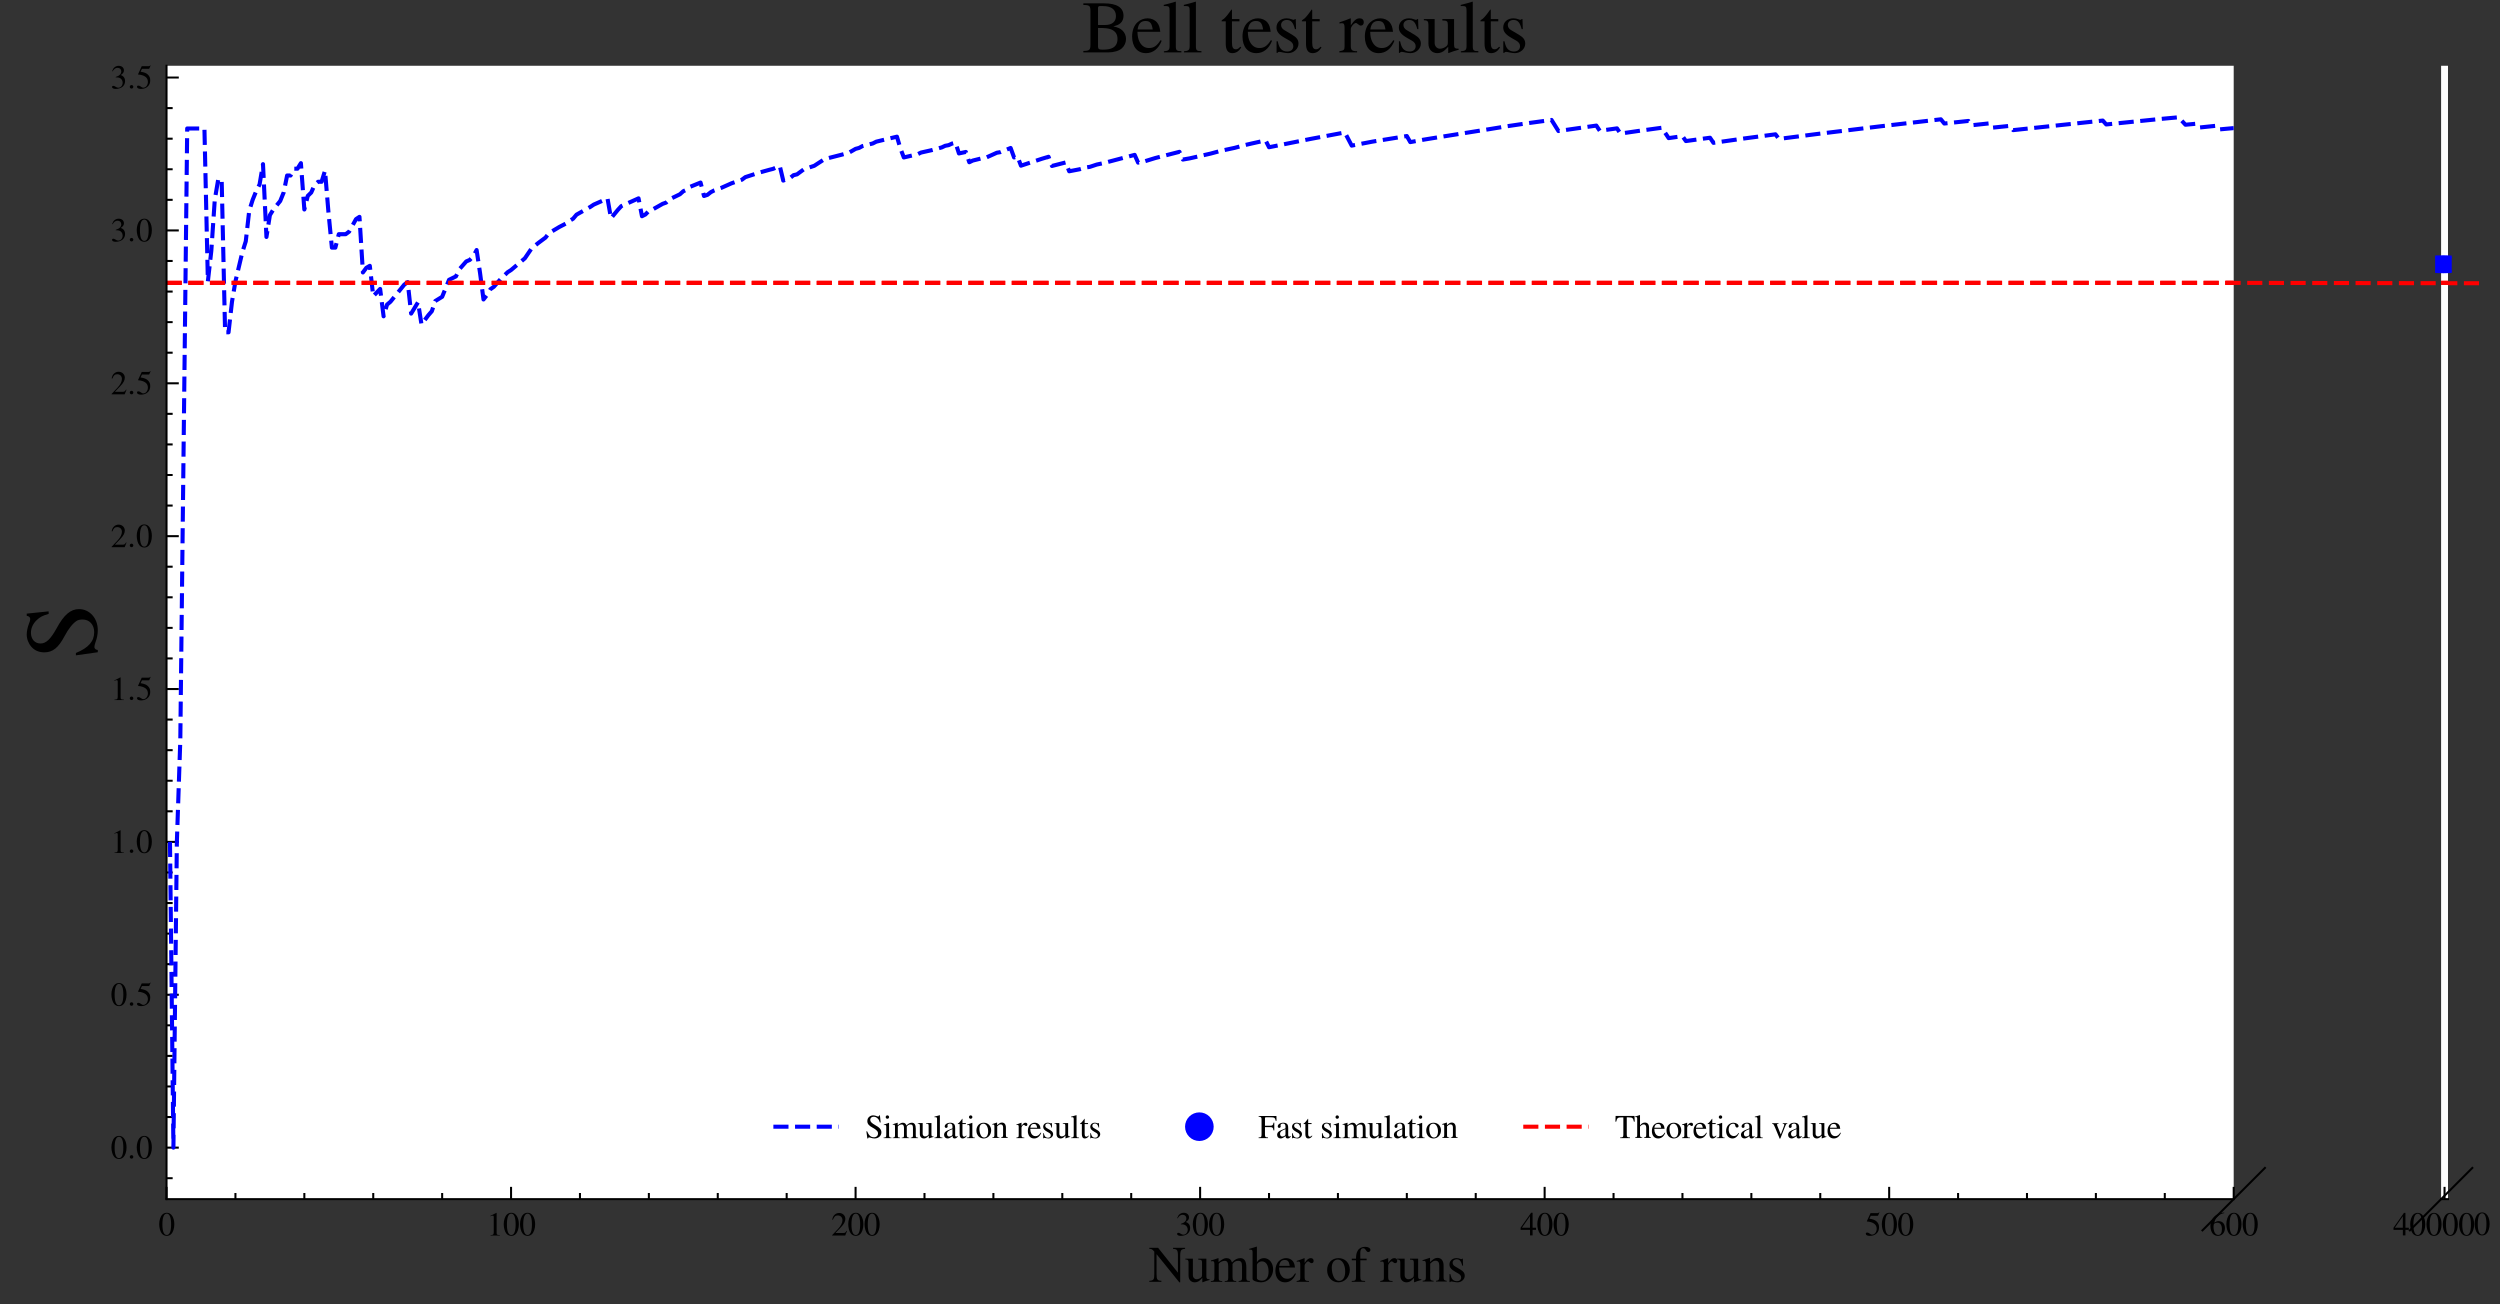 <?xml version="1.0" encoding="UTF-8" standalone="no"?>
<svg
   width="611.449pt"
   height="319.014pt"
   viewBox="0 0 611.449 319.014"
   version="1.1"
   id="svg220"
   sodipodi:docname="bell_test_results_edited.svg"
   inkscape:version="1.4 (86a8ad7, 2024-10-11)"
   xmlns:inkscape="http://www.inkscape.org/namespaces/inkscape"
   xmlns:sodipodi="http://sodipodi.sourceforge.net/DTD/sodipodi-0.dtd"
   xmlns:xlink="http://www.w3.org/1999/xlink"
   xmlns="http://www.w3.org/2000/svg"
   xmlns:svg="http://www.w3.org/2000/svg"
   xmlns:rdf="http://www.w3.org/1999/02/22-rdf-syntax-ns#"
   xmlns:cc="http://creativecommons.org/ns#"
   xmlns:dc="http://purl.org/dc/elements/1.1/">
  <rect x="0" y="0" width="611.449" height="319.014" fill="#333333" stroke="none"/>
  <sodipodi:namedview
     id="namedview220"
     pagecolor="#ffffff"
     bordercolor="#000000"
     borderopacity="0.25"
     inkscape:showpageshadow="2"
     inkscape:pageopacity="0.0"
     inkscape:pagecheckerboard="0"
     inkscape:deskcolor="#d1d1d1"
     inkscape:document-units="pt"
     inkscape:zoom="1.3631732"
     inkscape:cx="604.83878"
     inkscape:cy="178.99413"
     inkscape:window-width="1920"
     inkscape:window-height="991"
     inkscape:window-x="-9"
     inkscape:window-y="-9"
     inkscape:window-maximized="1"
     inkscape:current-layer="g123" />
  <defs
     id="defs1">
    <style
       type="text/css"
       id="style1">*{stroke-linejoin: round; stroke-linecap: butt}</style>
    <clipPath
       id="p1f7504ead2-9">
      <rect
         x="40.729"
         y="16.084"
         width="505.587"
         height="277.2"
         id="rect219-4" />
    </clipPath>
    <defs
       id="defs140">
      <path
         id="NimbusRomNo9L-Regu-42"
         d="m 109,4237 v -141 c 537,0 614,-70 614,-548 V 689 C 723,212 640,128 109,128 V 0 h 2137 c 500,0 954,136 1191,356 230,208 358,499 358,809 0,286 -115,545 -313,732 -192,175 -365,253 -781,356 333,82 467,145 621,278 160,140 256,372 256,632 0,708 -570,1074 -1677,1074 z M 1376,2112 c 621,0 915,-32 1146,-130 364,-155 537,-414 537,-823 0,-350 -134,-604 -390,-753 -205,-116 -467,-168 -890,-168 -313,0 -403,58 -403,266 z m 0,256 v 1444 c 0,132 45,189 141,189 h 281 c 736,0 1127,-302 1127,-864 0,-491 -339,-769 -941,-769 z"
         transform="scale(0.016)" />
      <path
         id="NimbusRomNo9L-Regu-6c"
         d="m 122,4000 h 38 c 70,0 147,0 198,0 205,0 269,-90 269,-390 V 557 C 627,211 538,128 134,96 V 0 h 1511 v 109 c -403,0 -480,64 -480,419 v 3843 l -26,13 C 806,4275 563,4211 122,4103 Z"
         transform="scale(0.016)" />
      <path
         id="NimbusRomNo9L-Regu-74"
         d="M 1632,2880 H 986 v 742 c 0,64 -7,84 -45,84 C 896,3648 858,3590 813,3526 570,3174 294,2867 192,2841 122,2794 83,2748 83,2715 c 0,-20 7,-33 26,-33 H 448 V 751 c 0,-539 192,-815 570,-815 313,0 556,154 768,487 l -84,70 C 1568,333 1459,269 1318,269 1082,269 986,443 986,847 v 1835 h 646 z"
         transform="scale(0.016)" />
      <path
         id="NimbusRomNo9L-Regu-77"
         d="m 3654,2912 v -96 c 218,-45 282,-90 282,-198 0,-97 -38,-251 -109,-424 L 3251,770 2714,2207 c -109,294 -109,294 -109,379 0,140 70,185 371,230 v 96 H 1677 v -96 c 237,-26 313,-96 441,-443 45,-121 90,-244 128,-359 L 1664,738 1030,2412 c -25,64 -38,128 -38,193 0,134 77,185 294,211 v 96 H 134 v -96 c 148,-13 199,-77 340,-404 L 1338,219 c 76,-193 128,-283 166,-283 32,0 83,84 160,250 l 717,1539 582,-1513 c 90,-237 115,-276 154,-276 45,0 77,58 179,315 l 883,2218 c 115,270 135,302 263,347 v 96 z"
         transform="scale(0.016)" />
      <path
         id="NimbusRomNo9L-Regu-69"
         d="M 1120,2929 128,2579 v -95 l 51,6 c 77,12 160,19 218,19 153,0 211,-103 211,-384 V 640 C 608,179 544,109 102,109 V 0 h 1517 v 96 c -422,32 -473,95 -473,554 V 2910 Z M 819,4352 c -173,0 -320,-147 -320,-326 0,-179 141,-327 320,-327 186,0 333,141 333,327 0,179 -147,326 -333,326 z"
         transform="scale(0.016)" />
      <path
         id="NimbusRomNo9L-Regu-68"
         d="m 1005,2222 c 269,294 461,402 710,402 320,0 480,-229 480,-676 V 684 c 0,-434 -64,-518 -435,-556 V 32 h 1357 v 96 c -346,64 -384,115 -384,556 v 1270 c 0,671 -269,1016 -787,1016 -378,0 -647,-154 -941,-538 v 1958 l -32,19 C 755,4332 595,4281 237,4179 L 64,4128 v -102 c 26,6 45,6 77,6 275,0 326,-52 326,-327 V 686 C 467,237 429,179 58,128 V 32 h 1382 v 96 c -371,38 -435,115 -435,556 z"
         transform="scale(0.016)" />
      <path
         id="NimbusRomNo9L-Regu-6b"
         d="m 45,3987 c 83,7 141,13 205,13 211,0 275,-83 275,-390 V 525 C 525,192 506,173 45,96 V 0 h 1497 v 102 h -128 c -256,0 -352,91 -352,317 v 1187 l 896,-1191 20,-26 c 12,-19 25,-38 44,-58 52,-64 71,-102 71,-133 0,-58 -58,-96 -135,-96 H 1837 V 0 h 1395 v 102 c -282,0 -480,123 -749,451 l -979,1252 186,173 c 454,422 851,716 1036,768 96,25 186,38 295,38 h 51 v 96 H 1766 v -96 c 250,0 320,-26 320,-115 0,-51 -57,-141 -147,-218 l -877,-781 v 2688 l -25,13 C 794,4294 608,4243 237,4141 L 45,4090 Z"
         transform="scale(0.016)" />
      <path
         id="NimbusRomNo9L-Regu-78"
         d="m 1779,0 h 1287 v 96 c -199,0 -327,102 -525,384 l -819,1255 531,767 c 121,173 313,276 518,276 v 102 H 1760 v -102 c 192,0 256,-38 256,-129 0,-78 -77,-219 -237,-420 -32,-38 -109,-154 -192,-283 l -89,128 c -180,268 -295,486 -295,569 0,90 83,135 275,135 v 102 H 154 v -102 h 57 c 192,0 295,-83 493,-382 L 1306,1479 576,422 C 384,160 320,115 109,96 V 0 h 928 v 96 c -179,0 -256,32 -256,115 0,39 45,135 128,263 l 505,787 583,-896 c 25,-39 38,-77 38,-115 0,-127 -45,-154 -256,-154 z"
         transform="scale(0.016)" />
      <path
         id="NimbusRomNo9L-Regu-2d"
         d="m 250,1619 v -403 h 1574 v 403 z"
         transform="scale(0.016)" />
      <path
         id="NimbusRomNo9L-Regu-61"
         d="m 2829,423 c -109,-90 -186,-122 -282,-122 -147,0 -192,89 -192,371 v 1248 c 0,333 -32,518 -128,672 -141,230 -416,352 -793,352 -602,0 -1076,-314 -1076,-717 0,-147 128,-275 276,-275 153,0 288,128 288,269 0,25 -7,57 -13,102 -13,58 -19,109 -19,154 0,173 204,313 460,313 314,0 487,-185 487,-531 V 1869 C 851,1472 742,1421 467,1178 326,1050 237,832 237,621 237,218 518,-64 909,-64 c 281,0 544,134 934,467 32,-333 147,-467 410,-467 217,0 352,77 576,320 z M 1837,783 C 1837,584 1805,526 1670,449 1517,359 1338,301 1203,301 979,301 800,520 800,796 v 26 c 0,379 262,611 1037,893 z"
         transform="scale(0.016)" />
    </defs>
    <defs
       id="defs189">
      <path
         id="NimbusRomNo9L-Regu-46"
         d="m 3066,1472 v 1485 h -148 c -76,-496 -192,-589 -704,-589 h -928 v 1398 c 0,177 32,215 205,215 h 871 c 723,0 864,-95 972,-667 h 160 l -19,910 H 77 v -122 c 473,-38 557,-128 557,-577 V 749 C 634,217 563,134 77,134 V 0 h 1792 v 134 c -493,0 -583,91 -583,558 v 1414 h 928 c 519,0 628,-99 704,-634 z"
         transform="scale(0.016)" />
    </defs>
    <defs
       id="defs128">
      <path
         id="NimbusRomNo9L-Regu-4e"
         d="m 3917,-64 v 3351 c 0,382 64,618 185,700 90,64 180,90 423,115 v 122 H 3021 v -122 c 243,-19 333,-45 429,-102 128,-89 185,-319 185,-714 V 1136 L 1171,4224 H 77 v -122 c 275,0 365,-51 621,-351 V 938 C 698,281 608,159 77,121 V 0 H 1581 V 134 C 1088,134 979,281 979,928 V 3439 L 3808,-64 Z"
         transform="scale(0.016)" />
      <path
         id="NimbusRomNo9L-Regu-75"
         d="m 3066,320 h -32 c -295,0 -365,70 -365,365 V 2880 H 1658 v -122 c 396,0 473,-64 473,-383 V 875 C 2131,697 2099,607 2010,537 1837,397 1638,320 1446,320 1197,320 992,537 992,805 V 2880 H 58 v -102 c 307,0 396,-96 396,-391 V 770 c 0,-507 308,-834 775,-834 237,0 486,102 659,275 l 275,275 V -45 l 26,-13 c 320,128 550,199 877,288 z"
         transform="scale(0.016)" />
      <path
         id="NimbusRomNo9L-Regu-6d"
         d="m 122,2547 c 83,19 134,26 204,26 167,0 224,-103 224,-411 V 539 C 550,192 461,96 102,96 V 0 h 1421 v 96 c -339,0 -435,70 -435,322 v 1816 c 0,12 51,76 96,121 160,147 435,256 659,256 282,0 423,-226 423,-679 V 528 C 2266,167 2195,96 1830,96 V 0 h 1434 v 96 c -365,0 -461,109 -461,507 v 1618 c 192,275 403,390 698,390 365,0 480,-173 480,-704 V 557 C 3981,192 3930,141 3558,96 V 0 h 1402 v 96 l -166,19 c -192,0 -276,115 -276,365 v 1322 c 0,757 -249,1142 -742,1142 -371,0 -698,-166 -1043,-537 -115,364 -333,537 -679,537 -281,0 -460,-90 -992,-493 v 480 l -44,13 C 691,2822 474,2752 122,2656 Z"
         transform="scale(0.016)" />
      <path
         id="NimbusRomNo9L-Regu-62"
         d="m 979,4364 -32,13 C 678,4281 506,4230 205,4147 L 19,4096 v -102 c 39,6 64,6 109,6 256,0 314,-58 314,-327 V 347 c 0,-200 544,-411 1056,-411 844,0 1497,704 1497,1619 0,787 -486,1389 -1126,1389 -391,0 -762,-230 -890,-544 z m 0,-2303 c 0,249 301,480 634,480 499,0 819,-499 819,-1280 0,-711 -307,-1120 -832,-1120 -333,0 -621,147 -621,307 z"
         transform="scale(0.016)" />
      <path
         id="NimbusRomNo9L-Regu-65"
         d="M 2611,1053 C 2304,564 2029,378 1619,378 1254,378 979,564 794,930 678,1174 634,1386 621,1779 h 1971 c -51,414 -115,598 -275,802 -192,230 -487,363 -819,363 -320,0 -621,-115 -864,-333 C 333,2349 160,1894 160,1370 160,486 621,-64 1357,-64 c 608,0 1088,379 1357,1072 z M 634,1984 c 70,495 288,730 678,730 390,0 544,-179 627,-730 z"
         transform="scale(0.016)" />
      <path
         id="NimbusRomNo9L-Regu-72"
         d="m 45,2496 c 89,19 147,26 224,26 160,0 217,-103 217,-384 V 538 C 486,218 442,173 32,96 V 0 h 1536 v 102 c -435,0 -544,97 -544,463 v 1448 c 0,206 275,528 448,528 38,0 96,-32 166,-96 103,-90 173,-128 256,-128 154,0 250,109 250,288 0,211 -134,339 -352,339 -269,0 -454,-147 -768,-601 v 588 l -32,13 C 653,2803 422,2721 45,2599 Z"
         transform="scale(0.016)" />
      <path
         id="NimbusRomNo9L-Regu-6f"
         d="M 1600,2944 C 768,2944 186,2330 186,1446 186,582 781,-64 1587,-64 c 807,0 1421,678 1421,1562 0,838 -589,1446 -1408,1446 z m -83,-179 c 537,0 915,-615 915,-1491 0,-724 -288,-1159 -768,-1159 -250,0 -486,154 -621,410 -179,333 -281,781 -281,1235 0,608 300,1005 755,1005 z"
         transform="scale(0.016)" />
      <path
         id="NimbusRomNo9L-Regu-66"
         d="m 1978,2880 h -788 v 731 c 0,367 122,562 365,562 135,0 224,-63 339,-246 103,-164 180,-227 288,-227 148,0 269,114 269,259 0,229 -281,393 -665,393 -397,0 -736,-171 -903,-461 C 717,3613 666,3385 659,2880 H 134 V 2675 H 659 V 656 C 659,185 589,109 128,109 V 0 h 1664 v 109 c -525,0 -595,71 -595,552 v 2014 h 781 z"
         transform="scale(0.016)" />
      <path
         id="NimbusRomNo9L-Regu-6e"
         d="m 102,2579 c 39,19 103,26 173,26 179,0 237,-96 237,-410 V 608 C 512,243 442,154 115,128 V 32 h 1357 v 96 c -326,26 -422,102 -422,333 v 1798 c 307,288 448,365 659,365 313,0 467,-198 467,-621 V 666 c 0,-404 -83,-512 -403,-538 V 32 h 1331 v 96 c -314,32 -390,109 -390,422 v 1466 c 0,602 -282,960 -756,960 -294,0 -492,-109 -928,-518 v 505 l -44,13 C 672,2861 454,2790 102,2688 Z"
         transform="scale(0.016)" />
      <path
         id="NimbusRomNo9L-Regu-73"
         d="m 2016,2010 -26,870 h -70 l -13,-13 c -57,-45 -64,-51 -89,-51 -39,0 -103,13 -173,45 -141,54 -282,83 -448,83 -506,0 -871,-328 -871,-790 0,-358 205,-615 749,-923 l 371,-211 C 1670,892 1779,737 1779,539 1779,256 1574,77 1248,77 1030,77 832,159 710,298 576,455 518,600 435,960 H 333 V -39 h 83 c 45,72 70,87 147,87 58,0 147,-13 295,-50 179,-37 352,-62 467,-62 493,0 902,372 902,821 0,320 -153,532 -537,763 l -692,410 c -179,103 -275,264 -275,437 0,257 199,436 493,436 365,0 557,-220 704,-793 z"
         transform="scale(0.016)" />
    </defs>
    <defs
       id="defs139">
      <path
         id="NimbusRomNo9L-Regu-53"
         d="m 2861,4352 h -135 c -25,-147 -96,-217 -204,-217 -64,0 -173,25 -282,77 -237,89 -474,140 -678,140 -276,0 -557,-108 -768,-294 -224,-199 -340,-468 -340,-802 0,-513 282,-871 999,-1250 461,-243 793,-507 953,-750 58,-83 90,-218 90,-372 0,-430 -320,-724 -787,-724 -570,0 -973,353 -1293,1136 H 269 L 461,-64 h 141 c 6,121 83,211 179,211 70,0 179,-25 301,-68 243,-93 499,-143 755,-143 736,0 1305,506 1305,1165 0,525 -352,941 -1196,1395 -672,372 -941,653 -941,999 0,352 269,595 665,595 288,0 557,-122 781,-352 199,-205 288,-371 391,-749 h 160 z"
         transform="scale(0.016)" />
    </defs>
    <defs
       id="defs203">
      <path
         id="NimbusRomNo9L-Regu-54"
         d="M 1626,3968 V 751 c 0,-547 -71,-617 -602,-617 V 0 h 1869 v 134 c -525,0 -615,83 -615,553 v 3281 h 346 c 730,0 870,-115 1018,-819 h 153 l -38,1088 H 147 L 109,3149 h 153 c 154,697 301,819 1018,819 z"
         transform="scale(0.016)" />
      <path
         id="NimbusRomNo9L-Regu-63"
         d="M 2547,998 C 2240,550 2010,397 1645,397 c -583,0 -992,512 -992,1248 0,659 352,1113 870,1113 231,0 314,-70 378,-307 l 38,-141 c 51,-179 167,-294 301,-294 166,0 307,122 307,269 0,358 -448,659 -985,659 -314,0 -640,-128 -903,-358 C 339,2304 160,1869 160,1363 160,531 666,-64 1376,-64 c 288,0 544,102 774,301 173,153 295,326 487,704 z"
         transform="scale(0.016)" />
      <path
         id="NimbusRomNo9L-Regu-76"
         d="m 3053,2854 h -890 v -96 c 205,-19 301,-83 301,-206 0,-64 -13,-128 -38,-193 L 1792,695 1139,2340 c -38,91 -57,180 -57,238 0,116 70,161 294,180 v 96 H 122 v -102 c 243,0 288,-64 582,-728 L 1472,175 c 13,-38 32,-84 51,-135 39,-116 77,-168 115,-168 39,0 84,84 180,321 l 819,2064 c 185,437 224,482 416,501 z"
         transform="scale(0.016)" />
    </defs>
    <defs
       id="defs113">
      <path
         id="m3d12cd9824"
         d="M 0,3 C 0.796,3 1.559,2.684 2.121,2.121 2.684,1.559 3,0.796 3,0 3,-0.796 2.684,-1.559 2.121,-2.121 1.559,-2.684 0.796,-3 0,-3 -0.796,-3 -1.559,-2.684 -2.121,-2.121 -2.684,-1.559 -3,-0.796 -3,0 -3,0.796 -2.684,1.559 -2.121,2.121 -1.559,2.684 -0.796,3 0,3 Z"
         style="stroke:#0000ff" />
    </defs>
    <clipPath
       clipPathUnits="userSpaceOnUse"
       id="clipPath221">
      <rect
         x="40.729"
         y="16.084"
         width="505.587"
         height="277.2"
         id="rect222"
         style="stroke-width:1" />
    </clipPath>
    <defs
       id="defs51">
      <path
         id="m95fa14a0f0"
         d="M 0,0 H 3"
         style="stroke:#000000;stroke-width:0.5" />
    </defs>
    <defs
       id="defs83">
      <path
         id="me559ca0365"
         d="M 0,0 H 1.5"
         style="stroke:#000000;stroke-width:0.5" />
    </defs>
    <defs
       id="defs2">
      <path
         id="m49be061652"
         d="M 0,0 V -3"
         style="stroke:#000000;stroke-width:0.5" />
    </defs>
    <defs
       id="defs27">
      <path
         id="m8466f26f3c"
         d="M 0,0 V -1.5"
         style="stroke:#000000;stroke-width:0.5" />
    </defs>
    <defs
       id="defs24">
      <path
         id="NimbusRomNo9L-Regu-36"
         d="M 2854,4391 C 2125,4327 1754,4205 1286,3879 595,3386 218,2656 218,1802 218,1248 390,688 666,370 909,89 1254,-64 1651,-64 c 794,0 1344,605 1344,1485 0,815 -467,1331 -1203,1331 -282,0 -416,-45 -819,-288 173,967 889,1658 1894,1824 z M 1549,2458 c 550,0 870,-458 870,-1254 0,-700 -249,-1088 -697,-1088 -564,0 -909,598 -909,1584 0,325 51,503 179,599 134,101 333,159 557,159 z"
         transform="scale(0.016)" />
    </defs>
    <defs
       id="defs16">
      <path
         id="NimbusRomNo9L-Regu-34"
         d="M 3021,1497 H 2368 V 4352 H 2086 L 77,1497 V 1088 H 1875 V 32 h 493 v 1056 h 653 z m -1152,0 H 333 l 1536,2201 z"
         transform="scale(0.016)" />
    </defs>
    <defs
       id="defs4">
      <path
         id="NimbusRomNo9L-Regu-31"
         d="M 1862,4339 710,3757 v -90 c 77,32 148,58 173,71 115,45 224,70 288,70 135,0 192,-97 192,-303 V 592 C 1363,379 1312,232 1210,173 1114,116 1024,96 755,96 V 0 h 1767 v 96 c -506,0 -608,64 -608,374 v 3857 z"
         transform="scale(0.016)" />
    </defs>
    <defs
       id="defs12">
      <path
         id="NimbusRomNo9L-Regu-33"
         d="m 979,2138 c 378,0 525,-13 679,-70 396,-141 646,-506 646,-948 0,-537 -365,-953 -838,-953 -173,0 -301,45 -538,198 C 736,480 627,525 518,525 371,525 275,436 275,301 275,77 550,-64 998,-64 c 493,0 999,167 1300,429 300,263 467,634 467,1063 0,326 -103,627 -288,825 -128,141 -250,218 -531,339 441,301 601,538 601,884 0,518 -409,876 -998,876 -320,0 -602,-108 -832,-313 C 525,3866 429,3699 288,3315 l 96,-25 c 262,467 550,678 954,678 416,0 704,-281 704,-684 0,-231 -96,-461 -256,-621 -192,-192 -372,-288 -807,-442 z"
         transform="scale(0.016)" />
    </defs>
    <defs
       id="defs3">
      <path
         id="NimbusRomNo9L-Regu-30"
         d="M 1626,4352 C 1274,4352 1005,4244 768,4020 397,3661 154,2925 154,2176 154,1479 365,730 666,372 902,90 1229,-64 1600,-64 c 326,0 602,109 832,333 371,352 614,1095 614,1869 0,1312 -582,2214 -1420,2214 z m -20,-166 c 538,0 826,-723 826,-2061 0,-1337 -282,-2022 -832,-2022 -550,0 -832,685 -832,2016 0,1357 288,2067 838,2067 z"
         transform="scale(0.016)" />
    </defs>
    <defs
       id="defs8">
      <path
         id="NimbusRomNo9L-Regu-32"
         d="m 3040,875 -83,32 C 2720,544 2637,486 2349,486 H 819 l 1075,1123 c 570,593 820,1078 820,1576 0,638 -519,1128 -1184,1128 -352,0 -685,-140 -922,-395 C 403,3700 307,3496 198,3043 l 135,-32 c 256,625 486,829 928,829 537,0 902,-364 902,-900 0,-497 -294,-1090 -832,-1658 L 192,77 V 0 h 2496 z"
         transform="scale(0.016)" />
    </defs>
    <defs
       id="defs20">
      <path
         id="NimbusRomNo9L-Regu-35"
         d="m 1158,3776 h 1255 c 102,0 128,13 147,58 l 243,569 -57,45 c -96,-134 -160,-166 -295,-166 H 1114 L 416,2759 c -6,-13 -6,-19 -6,-32 0,-32 25,-51 76,-51 205,0 461,-45 724,-129 C 1946,2309 2285,1910 2285,1274 2285,656 1894,173 1395,173 1267,173 1158,218 966,360 762,508 614,572 480,572 294,572 205,495 205,334 205,90 506,-64 986,-64 c 537,0 998,174 1318,502 294,290 429,656 429,1145 0,463 -122,759 -442,1080 -281,284 -646,431 -1401,566 z"
         transform="scale(0.016)" />
    </defs>
    <defs
       id="defs52">
      <path
         id="CMMI10-3a"
         d="M 1229,338 C 1229,522 1075,675 890,675 704,675 550,522 550,338 550,153 704,0 890,0 c 185,0 339,153 339,338 z"
         transform="scale(0.016)" />
    </defs>
  </defs>
  <g
     id="figure_1">
    <path
       d="M 40.729,293.284 H 546.317 V 16.084 H 40.729 Z"
       style="fill:#ffffff"
       id="path2" />
    <use
       xlink:href="#m49be061652"
       x="40.729"
       y="293.284"
       style="stroke:#000000;stroke-width:0.5"
       id="use2" />
    <use
       xlink:href="#NimbusRomNo9L-Regu-30"
       transform="matrix(0.08,0,0,-0.08,38.737,302.188)"
       id="use3" />
    <use
       xlink:href="#m49be061652"
       x="124.994"
       y="293.284"
       style="stroke:#000000;stroke-width:0.5"
       id="use4" />
    <use
       xlink:href="#NimbusRomNo9L-Regu-31"
       transform="matrix(0.08,0,0,-0.08,119.016,302.188)"
       id="use5" />
    <use
       xlink:href="#NimbusRomNo9L-Regu-30"
       transform="matrix(0.08,0,0,-0.08,123.001,302.188)"
       id="use6" />
    <use
       xlink:href="#NimbusRomNo9L-Regu-30"
       transform="matrix(0.08,0,0,-0.08,126.986,302.188)"
       id="use7" />
    <use
       xlink:href="#m49be061652"
       x="209.258"
       y="293.284"
       style="stroke:#000000;stroke-width:0.5"
       id="use8" />
    <use
       xlink:href="#NimbusRomNo9L-Regu-32"
       transform="matrix(0.08,0,0,-0.08,203.281,302.188)"
       id="use9" />
    <use
       xlink:href="#NimbusRomNo9L-Regu-30"
       transform="matrix(0.08,0,0,-0.08,207.266,302.188)"
       id="use10" />
    <use
       xlink:href="#NimbusRomNo9L-Regu-30"
       transform="matrix(0.08,0,0,-0.08,211.251,302.188)"
       id="use11" />
    <use
       xlink:href="#m49be061652"
       x="293.523"
       y="293.284"
       style="stroke:#000000;stroke-width:0.5"
       id="use12" />
    <use
       xlink:href="#NimbusRomNo9L-Regu-33"
       transform="matrix(0.08,0,0,-0.08,287.545,302.188)"
       id="use13" />
    <use
       xlink:href="#NimbusRomNo9L-Regu-30"
       transform="matrix(0.08,0,0,-0.08,291.53,302.188)"
       id="use14" />
    <use
       xlink:href="#NimbusRomNo9L-Regu-30"
       transform="matrix(0.08,0,0,-0.08,295.515,302.188)"
       id="use15" />
    <use
       xlink:href="#m49be061652"
       x="377.787"
       y="293.284"
       style="stroke:#000000;stroke-width:0.5"
       id="use16" />
    <use
       xlink:href="#NimbusRomNo9L-Regu-34"
       transform="matrix(0.08,0,0,-0.08,371.81,302.188)"
       id="use17" />
    <use
       xlink:href="#NimbusRomNo9L-Regu-30"
       transform="matrix(0.08,0,0,-0.08,375.795,302.188)"
       id="use18" />
    <use
       xlink:href="#NimbusRomNo9L-Regu-30"
       transform="matrix(0.08,0,0,-0.08,379.78,302.188)"
       id="use19" />
    <use
       xlink:href="#m49be061652"
       x="462.052"
       y="293.284"
       style="stroke:#000000;stroke-width:0.5"
       id="use20" />
    <use
       xlink:href="#NimbusRomNo9L-Regu-35"
       transform="matrix(0.08,0,0,-0.08,456.074,302.188)"
       id="use21" />
    <use
       xlink:href="#NimbusRomNo9L-Regu-30"
       transform="matrix(0.08,0,0,-0.08,460.059,302.188)"
       id="use22" />
    <use
       xlink:href="#NimbusRomNo9L-Regu-30"
       transform="matrix(0.08,0,0,-0.08,464.045,302.188)"
       id="use23" />
    <use
       xlink:href="#m49be061652"
       x="546.317"
       y="293.284"
       style="stroke:#000000;stroke-width:0.5"
       id="use24" />
    <use
       xlink:href="#NimbusRomNo9L-Regu-36"
       transform="matrix(0.08,0,0,-0.08,540.339,302.188)"
       id="use25" />
    <use
       xlink:href="#NimbusRomNo9L-Regu-30"
       transform="matrix(0.08,0,0,-0.08,544.324,302.188)"
       id="use26" />
    <use
       xlink:href="#NimbusRomNo9L-Regu-30"
       transform="matrix(0.08,0,0,-0.08,548.309,302.188)"
       id="use27" />
    <use
       xlink:href="#m8466f26f3c"
       x="57.582"
       y="293.284"
       style="stroke:#000000;stroke-width:0.5"
       id="use28" />
    <use
       xlink:href="#m8466f26f3c"
       x="74.435"
       y="293.284"
       style="stroke:#000000;stroke-width:0.5"
       id="use29" />
    <use
       xlink:href="#m8466f26f3c"
       x="91.288"
       y="293.284"
       style="stroke:#000000;stroke-width:0.5"
       id="use30" />
    <use
       xlink:href="#m8466f26f3c"
       x="108.141"
       y="293.284"
       style="stroke:#000000;stroke-width:0.5"
       id="use31" />
    <use
       xlink:href="#m8466f26f3c"
       x="141.847"
       y="293.284"
       style="stroke:#000000;stroke-width:0.5"
       id="use32" />
    <use
       xlink:href="#m8466f26f3c"
       x="158.7"
       y="293.284"
       style="stroke:#000000;stroke-width:0.5"
       id="use33" />
    <use
       xlink:href="#m8466f26f3c"
       x="175.552"
       y="293.284"
       style="stroke:#000000;stroke-width:0.5"
       id="use34" />
    <use
       xlink:href="#m8466f26f3c"
       x="192.405"
       y="293.284"
       style="stroke:#000000;stroke-width:0.5"
       id="use35" />
    <use
       xlink:href="#m8466f26f3c"
       x="226.111"
       y="293.284"
       style="stroke:#000000;stroke-width:0.5"
       id="use36" />
    <use
       xlink:href="#m8466f26f3c"
       x="242.964"
       y="293.284"
       style="stroke:#000000;stroke-width:0.5"
       id="use37" />
    <use
       xlink:href="#m8466f26f3c"
       x="259.817"
       y="293.284"
       style="stroke:#000000;stroke-width:0.5"
       id="use38" />
    <use
       xlink:href="#m8466f26f3c"
       x="276.67"
       y="293.284"
       style="stroke:#000000;stroke-width:0.5"
       id="use39" />
    <use
       xlink:href="#m8466f26f3c"
       x="310.376"
       y="293.284"
       style="stroke:#000000;stroke-width:0.5"
       id="use40" />
    <use
       xlink:href="#m8466f26f3c"
       x="327.229"
       y="293.284"
       style="stroke:#000000;stroke-width:0.5"
       id="use41" />
    <use
       xlink:href="#m8466f26f3c"
       x="344.082"
       y="293.284"
       style="stroke:#000000;stroke-width:0.5"
       id="use42" />
    <use
       xlink:href="#m8466f26f3c"
       x="360.935"
       y="293.284"
       style="stroke:#000000;stroke-width:0.5"
       id="use43" />
    <use
       xlink:href="#m8466f26f3c"
       x="394.64"
       y="293.284"
       style="stroke:#000000;stroke-width:0.5"
       id="use44" />
    <use
       xlink:href="#m8466f26f3c"
       x="411.493"
       y="293.284"
       style="stroke:#000000;stroke-width:0.5"
       id="use45" />
    <use
       xlink:href="#m8466f26f3c"
       x="428.346"
       y="293.284"
       style="stroke:#000000;stroke-width:0.5"
       id="use46" />
    <use
       xlink:href="#m8466f26f3c"
       x="445.199"
       y="293.284"
       style="stroke:#000000;stroke-width:0.5"
       id="use47" />
    <use
       xlink:href="#m8466f26f3c"
       x="478.905"
       y="293.284"
       style="stroke:#000000;stroke-width:0.5"
       id="use48" />
    <use
       xlink:href="#m8466f26f3c"
       x="495.758"
       y="293.284"
       style="stroke:#000000;stroke-width:0.5"
       id="use49" />
    <use
       xlink:href="#m8466f26f3c"
       x="512.611"
       y="293.284"
       style="stroke:#000000;stroke-width:0.5"
       id="use50" />
    <use
       xlink:href="#m8466f26f3c"
       x="529.464"
       y="293.284"
       style="stroke:#000000;stroke-width:0.5"
       id="use51" />
    <use
       xlink:href="#m95fa14a0f0"
       x="40.729"
       y="280.684"
       style="stroke:#000000;stroke-width:0.5"
       id="use52" />
    <use
       xlink:href="#NimbusRomNo9L-Regu-30"
       transform="matrix(0.08,0,0,-0.08,27.051,283.386)"
       id="use53" />
    <use
       xlink:href="#CMMI10-3a"
       transform="matrix(0.08,0,0,-0.08,31.036,283.386)"
       id="use54" />
    <use
       xlink:href="#NimbusRomNo9L-Regu-30"
       transform="matrix(0.08,0,0,-0.08,33.244,283.386)"
       id="use55" />
    <use
       xlink:href="#m95fa14a0f0"
       x="40.729"
       y="243.296"
       style="stroke:#000000;stroke-width:0.5"
       id="use56" />
    <use
       xlink:href="#NimbusRomNo9L-Regu-30"
       transform="matrix(0.08,0,0,-0.08,27.051,245.998)"
       id="use57" />
    <use
       xlink:href="#CMMI10-3a"
       transform="matrix(0.08,0,0,-0.08,31.036,245.998)"
       id="use58" />
    <use
       xlink:href="#NimbusRomNo9L-Regu-35"
       transform="matrix(0.08,0,0,-0.08,33.244,245.998)"
       id="use59" />
    <use
       xlink:href="#m95fa14a0f0"
       x="40.729"
       y="205.907"
       style="stroke:#000000;stroke-width:0.5"
       id="use60" />
    <use
       xlink:href="#NimbusRomNo9L-Regu-31"
       transform="matrix(0.08,0,0,-0.08,27.051,208.609)"
       id="use61" />
    <use
       xlink:href="#CMMI10-3a"
       transform="matrix(0.08,0,0,-0.08,31.036,208.609)"
       id="use62" />
    <use
       xlink:href="#NimbusRomNo9L-Regu-30"
       transform="matrix(0.08,0,0,-0.08,33.244,208.609)"
       id="use63" />
    <use
       xlink:href="#m95fa14a0f0"
       x="40.729"
       y="168.519"
       style="stroke:#000000;stroke-width:0.5"
       id="use64" />
    <use
       xlink:href="#NimbusRomNo9L-Regu-31"
       transform="matrix(0.08,0,0,-0.08,27.051,171.221)"
       id="use65" />
    <use
       xlink:href="#CMMI10-3a"
       transform="matrix(0.08,0,0,-0.08,31.036,171.221)"
       id="use66" />
    <use
       xlink:href="#NimbusRomNo9L-Regu-35"
       transform="matrix(0.08,0,0,-0.08,33.244,171.221)"
       id="use67" />
    <use
       xlink:href="#m95fa14a0f0"
       x="40.729"
       y="131.13"
       style="stroke:#000000;stroke-width:0.5"
       id="use68" />
    <use
       xlink:href="#NimbusRomNo9L-Regu-32"
       transform="matrix(0.08,0,0,-0.08,27.051,133.832)"
       id="use69" />
    <use
       xlink:href="#CMMI10-3a"
       transform="matrix(0.08,0,0,-0.08,31.036,133.832)"
       id="use70" />
    <use
       xlink:href="#NimbusRomNo9L-Regu-30"
       transform="matrix(0.08,0,0,-0.08,33.244,133.832)"
       id="use71" />
    <use
       xlink:href="#m95fa14a0f0"
       x="40.729"
       y="93.742"
       style="stroke:#000000;stroke-width:0.5"
       id="use72" />
    <use
       xlink:href="#NimbusRomNo9L-Regu-32"
       transform="matrix(0.08,0,0,-0.08,27.051,96.444)"
       id="use73" />
    <use
       xlink:href="#CMMI10-3a"
       transform="matrix(0.08,0,0,-0.08,31.036,96.444)"
       id="use74" />
    <use
       xlink:href="#NimbusRomNo9L-Regu-35"
       transform="matrix(0.08,0,0,-0.08,33.244,96.444)"
       id="use75" />
    <use
       xlink:href="#m95fa14a0f0"
       x="40.729"
       y="56.354"
       style="stroke:#000000;stroke-width:0.5"
       id="use76" />
    <use
       xlink:href="#NimbusRomNo9L-Regu-33"
       transform="matrix(0.08,0,0,-0.08,27.051,59.055)"
       id="use77" />
    <use
       xlink:href="#CMMI10-3a"
       transform="matrix(0.08,0,0,-0.08,31.036,59.055)"
       id="use78" />
    <use
       xlink:href="#NimbusRomNo9L-Regu-30"
       transform="matrix(0.08,0,0,-0.08,33.244,59.055)"
       id="use79" />
    <use
       xlink:href="#m95fa14a0f0"
       x="40.729"
       y="18.965"
       style="stroke:#000000;stroke-width:0.5"
       id="use80" />
    <use
       xlink:href="#NimbusRomNo9L-Regu-33"
       transform="matrix(0.08,0,0,-0.08,27.051,21.667)"
       id="use81" />
    <use
       xlink:href="#CMMI10-3a"
       transform="matrix(0.08,0,0,-0.08,31.036,21.667)"
       id="use82" />
    <use
       xlink:href="#NimbusRomNo9L-Regu-35"
       transform="matrix(0.08,0,0,-0.08,33.244,21.667)"
       id="use83" />
    <use
       xlink:href="#me559ca0365"
       x="40.729"
       y="288.162"
       style="stroke:#000000;stroke-width:0.5"
       id="use84" />
    <use
       xlink:href="#me559ca0365"
       x="40.729"
       y="273.207"
       style="stroke:#000000;stroke-width:0.5"
       id="use85" />
    <use
       xlink:href="#me559ca0365"
       x="40.729"
       y="265.729"
       style="stroke:#000000;stroke-width:0.5"
       id="use86" />
    <use
       xlink:href="#me559ca0365"
       x="40.729"
       y="258.251"
       style="stroke:#000000;stroke-width:0.5"
       id="use87" />
    <use
       xlink:href="#me559ca0365"
       x="40.729"
       y="250.774"
       style="stroke:#000000;stroke-width:0.5"
       id="use88" />
    <use
       xlink:href="#me559ca0365"
       x="40.729"
       y="235.818"
       style="stroke:#000000;stroke-width:0.5"
       id="use89" />
    <use
       xlink:href="#me559ca0365"
       x="40.729"
       y="228.341"
       style="stroke:#000000;stroke-width:0.5"
       id="use90" />
    <use
       xlink:href="#me559ca0365"
       x="40.729"
       y="220.863"
       style="stroke:#000000;stroke-width:0.5"
       id="use91" />
    <use
       xlink:href="#me559ca0365"
       x="40.729"
       y="213.385"
       style="stroke:#000000;stroke-width:0.5"
       id="use92" />
    <use
       xlink:href="#me559ca0365"
       x="40.729"
       y="198.43"
       style="stroke:#000000;stroke-width:0.5"
       id="use93" />
    <use
       xlink:href="#me559ca0365"
       x="40.729"
       y="190.952"
       style="stroke:#000000;stroke-width:0.5"
       id="use94" />
    <use
       xlink:href="#me559ca0365"
       x="40.729"
       y="183.474"
       style="stroke:#000000;stroke-width:0.5"
       id="use95" />
    <use
       xlink:href="#me559ca0365"
       x="40.729"
       y="175.997"
       style="stroke:#000000;stroke-width:0.5"
       id="use96" />
    <use
       xlink:href="#me559ca0365"
       x="40.729"
       y="161.041"
       style="stroke:#000000;stroke-width:0.5"
       id="use97" />
    <use
       xlink:href="#me559ca0365"
       x="40.729"
       y="153.564"
       style="stroke:#000000;stroke-width:0.5"
       id="use98" />
    <use
       xlink:href="#me559ca0365"
       x="40.729"
       y="146.086"
       style="stroke:#000000;stroke-width:0.5"
       id="use99" />
    <use
       xlink:href="#me559ca0365"
       x="40.729"
       y="138.608"
       style="stroke:#000000;stroke-width:0.5"
       id="use100" />
    <use
       xlink:href="#me559ca0365"
       x="40.729"
       y="123.653"
       style="stroke:#000000;stroke-width:0.5"
       id="use101" />
    <use
       xlink:href="#me559ca0365"
       x="40.729"
       y="116.175"
       style="stroke:#000000;stroke-width:0.5"
       id="use102" />
    <use
       xlink:href="#me559ca0365"
       x="40.729"
       y="108.697"
       style="stroke:#000000;stroke-width:0.5"
       id="use103" />
    <use
       xlink:href="#me559ca0365"
       x="40.729"
       y="101.22"
       style="stroke:#000000;stroke-width:0.5"
       id="use104" />
    <use
       xlink:href="#me559ca0365"
       x="40.729"
       y="86.264"
       style="stroke:#000000;stroke-width:0.5"
       id="use105" />
    <use
       xlink:href="#me559ca0365"
       x="40.729"
       y="78.787"
       style="stroke:#000000;stroke-width:0.5"
       id="use106" />
    <use
       xlink:href="#me559ca0365"
       x="40.729"
       y="71.309"
       style="stroke:#000000;stroke-width:0.5"
       id="use107" />
    <use
       xlink:href="#me559ca0365"
       x="40.729"
       y="63.831"
       style="stroke:#000000;stroke-width:0.5"
       id="use108" />
    <use
       xlink:href="#me559ca0365"
       x="40.729"
       y="48.876"
       style="stroke:#000000;stroke-width:0.5"
       id="use109" />
    <use
       xlink:href="#me559ca0365"
       x="40.729"
       y="41.398"
       style="stroke:#000000;stroke-width:0.5"
       id="use110" />
    <use
       xlink:href="#me559ca0365"
       x="40.729"
       y="33.92"
       style="stroke:#000000;stroke-width:0.5"
       id="use111" />
    <use
       xlink:href="#me559ca0365"
       x="40.729"
       y="26.443"
       style="stroke:#000000;stroke-width:0.5"
       id="use112" />
    <path
       d="m 538.68,300.921 15.274,-15.274"
       style="fill:none;stroke:#000000;stroke-width:0.5;stroke-linecap:square"
       id="path112" />
    <path
       d="m 41.572,205.907 0.843,74.777 0.843,-74.777 0.843,-24.926 1.685,-149.554 h 4.213 l 0.843,37.388 0.843,-7.478 0.843,-12.463 0.843,-4.985 h 0.843 L 55.054,81.279 h 0.843 l 0.843,-7.478 0.843,-4.985 1.685,-7.122 0.843,-2.671 0.843,-7.478 0.843,-2.671 0.843,-2.077 0.843,-1.662 0.843,-4.985 0.843,17.804 0.843,-5.341 0.843,-1.36 1.685,-2.092 0.843,-2.077 0.843,-4.154 h 0.843 l 0.843,-1.662 h 0.843 l 0.843,-1.36 0.843,11.33 0.843,-3.323 0.843,-0.822 0.843,-1.917 0.843,-0.712 h 0.843 l 0.843,-2.719 0.843,10.197 0.843,8.628 h 0.843 l 0.843,-3.287 h 1.685 l 0.843,-0.623 1.685,-3.068 0.843,-0.55 0.843,13.596 0.843,-1.133 0.843,-0.489 0.843,7.434 1.685,-1.78 0.843,6.691 0.843,-2.849 0.843,-0.712 3.371,-4.172 0.843,-0.623 0.843,7.698 1.685,-2.778 0.843,5.419 1.685,-2.249 0.843,-0.971 0.843,-2.493 1.685,-1.039 1.685,-4.154 1.685,-0.831 0.843,-1.749 1.685,-1.917 0.843,-0.356 0.843,-0.852 0.843,-1.574 0.843,5.616 0.843,6.474 0.843,-1.084 0.843,-1.424 0.843,-0.591 1.685,-1.917 1.685,-1.643 0.843,-0.542 3.371,-2.859 1.685,-2.477 1.685,-1.34 1.685,-1.254 0.843,-1.084 2.528,-1.511 1.685,-0.875 0.843,-0.643 0.843,-0.499 0.843,-0.997 3.371,-1.893 0.843,-0.566 3.371,-1.491 0.843,4.832 1.685,-2.054 0.843,-0.921 4.213,-1.898 0.843,4.372 0.843,-0.425 0.843,-0.86 0.843,-0.316 2.528,-1.427 0.843,-0.302 0.843,-0.804 2.528,-1.229 0.843,-0.754 0.843,-0.377 0.843,-0.708 2.528,-1.029 0.843,3.283 0.843,-0.277 0.843,-0.666 0.843,-0.434 1.685,-0.602 2.528,-1.128 2.528,-0.876 0.843,-0.628 3.371,-1.099 2.528,-0.703 0.843,-0.209 1.685,-0.707 0.843,3.561 1.685,-0.649 0.843,-0.674 0.843,-0.201 1.685,-1.244 2.528,-0.847 2.528,-1.643 4.213,-1.082 1.685,-0.446 1.685,-0.971 0.843,-0.227 0.843,-0.453 1.685,-0.43 0.843,-0.217 0.843,-0.433 5.056,-1.223 0.843,2.861 0.843,2.221 3.371,-0.784 0.843,-0.415 2.528,-0.567 2.528,-0.686 0.843,-0.398 0.843,-0.159 0.843,-0.382 0.843,-0.217 0.843,2.625 1.685,-0.364 0.843,2.518 0.843,-0.411 2.528,-0.628 0.843,-0.146 2.528,-1.14 0.843,-0.142 2.528,-1.02 0.843,2.316 0.843,-0.226 0.843,2.239 5.056,-1.672 1.685,-0.507 0.843,2.247 3.371,-0.865 0.843,2.166 2.528,-0.488 1.685,-0.467 0.843,-0.128 1.685,-0.56 1.685,-0.361 7.584,-2.009 0.843,1.896 0.843,-0.234 0.843,-0.115 2.528,-0.777 5.899,-1.516 0.843,1.889 1.685,-0.293 5.056,-1.152 2.528,-0.685 3.371,-0.723 2.528,-0.686 1.685,-0.389 3.371,-0.753 0.843,1.673 8.426,-1.689 1.685,-0.336 8.426,-1.592 1.685,3.218 1.685,-0.324 3.371,-0.647 8.426,-1.369 0.843,1.483 3.371,-0.614 2.528,-0.414 6.741,-1.08 3.371,-0.536 3.371,-0.531 4.213,-0.696 5.056,-0.745 4.213,-0.573 1.685,-0.23 1.685,2.705 9.269,-1.327 0.843,1.268 4.213,-0.587 0.843,1.27 4.213,-0.611 5.899,-0.81 1.685,2.534 3.371,-0.477 0.843,1.198 5.899,-0.814 0.843,1.249 7.584,-1.08 5.899,-0.781 1.685,-0.223 0.843,1.125 9.269,-1.195 15.168,-1.843 15.168,-1.758 0.843,1.031 5.899,-0.632 0.843,1.052 4.213,-0.452 0.843,1.039 4.213,-0.434 0.843,1.041 21.909,-2.338 0.843,0.951 12.64,-1.287 5.056,-0.469 1.685,1.824 2.528,-0.237 0.843,0.921 4.213,-0.438 0.843,0.883 3.371,-0.306 v 0"
       clip-path="url(#p1f7504ead2)"
       style="fill:none;stroke:#0000ff;stroke-dasharray:3.7, 1.6;stroke-dashoffset:0"
       id="path113" />
    <use
       xlink:href="#m3d12cd9824"
       x="33746.559"
       y="67.035"
       style="fill:#0000ff;stroke:#0000ff"
       id="use113"
       clip-path="url(#clipPath221)" />
    <path
       d="M 40.729,69.183 H 546.266"
       clip-path="url(#p1f7504ead2)"
       style="fill:none;stroke:#ff0000;stroke-dasharray:3.7, 1.6;stroke-dashoffset:0"
       id="path114" />
    <path
       d="M 40.78,69.183 H 546.317"
       clip-path="url(#p1f7504ead2)"
       style="fill:none;stroke:#ff0000;stroke-dasharray:3.7, 1.6;stroke-dashoffset:0"
       id="path115" />
    <path
       d="M 40.729,293.284 V 16.084"
       style="fill:none;stroke:#000000;stroke-width:0.5;stroke-linecap:square;stroke-linejoin:miter"
       id="path116" />
    <path
       d="M 40.729,293.284 H 546.317"
       style="fill:none;stroke:#000000;stroke-width:0.5;stroke-linecap:square;stroke-linejoin:miter"
       id="path117" />
    <path
       d="m 167.323,69.183 62.419,0.097"
       clip-path="url(#p1f7504ead2-9)"
       style="fill:none;stroke:#ff0000;stroke-linecap:butt;stroke-linejoin:round;stroke-dasharray:3.7, 1.6;stroke-dashoffset:0"
       id="path115-8"
       sodipodi:nodetypes="cc"
       transform="translate(376.997)" />
    <g
       id="axes_2">
      <g
         id="patch_5">
        <path
           d="M 597.044 293.284  L 598.729 293.284  L 598.729 16.084  L 597.044 16.084  z "
           style="fill: #ffffff"
           id="path118" />
      </g>
      <g
         id="matplotlib.axis_3">
        <g
           id="xtick_32">
          <g
             id="line2d_74">
            <g
               id="g118">
              <use
                 xlink:href="#m49be061652"
                 x="597.886"
                 y="293.284"
                 style="stroke: #000000; stroke-width: 0.5"
                 id="use118" />
            </g>
          </g>
          <g
             id="text_16">
            <!-- $\mathdefault{40000}$ -->
            <g
               transform="translate(587.924 302.188) scale(0.08 -0.08)"
               id="g123">
              <use
                 xlink:href="#NimbusRomNo9L-Regu-34"
                 transform="matrix(0.996,0,0,0.996,-32.79,0)"
                 id="use119" />
              <use
                 xlink:href="#NimbusRomNo9L-Regu-30"
                 transform="matrix(0.996,0,0,0.996,17.023,0)"
                 id="use120" />
              <use
                 xlink:href="#NimbusRomNo9L-Regu-30"
                 transform="matrix(0.996,0,0,0.996,66.836,0)"
                 id="use121" />
              <use
                 xlink:href="#NimbusRomNo9L-Regu-30"
                 transform="matrix(0.996,0,0,0.996,116.65,0)"
                 id="use122" />
              <use
                 xlink:href="#NimbusRomNo9L-Regu-30"
                 transform="matrix(0.996,0,0,0.996,166.463,0)"
                 id="use123" />
              <use
                 xlink:href="#NimbusRomNo9L-Regu-30"
                 transform="matrix(0.996,0,0,0.996,213.86,1.343)"
                 id="use123-9"
                 style="stroke-linecap:butt;stroke-linejoin:round" />
            </g>
          </g>
        </g>
      </g>
      <g
         id="matplotlib.axis_4">
        <g
           id="ytick_38" />
        <g
           id="ytick_39" />
        <g
           id="ytick_40" />
        <g
           id="ytick_41" />
        <g
           id="ytick_42" />
        <g
           id="ytick_43" />
        <g
           id="ytick_44" />
        <g
           id="ytick_45" />
        <g
           id="ytick_46" />
        <g
           id="ytick_47" />
        <g
           id="ytick_48" />
        <g
           id="ytick_49" />
        <g
           id="ytick_50" />
        <g
           id="ytick_51" />
        <g
           id="ytick_52" />
        <g
           id="ytick_53" />
        <g
           id="ytick_54" />
        <g
           id="ytick_55" />
        <g
           id="ytick_56" />
        <g
           id="ytick_57" />
        <g
           id="ytick_58" />
        <g
           id="ytick_59" />
        <g
           id="ytick_60" />
        <g
           id="ytick_61" />
        <g
           id="ytick_62" />
        <g
           id="ytick_63" />
        <g
           id="ytick_64" />
        <g
           id="ytick_65" />
        <g
           id="ytick_66" />
        <g
           id="ytick_67" />
        <g
           id="ytick_68" />
        <g
           id="ytick_69" />
        <g
           id="ytick_70" />
        <g
           id="ytick_71" />
        <g
           id="ytick_72" />
        <g
           id="ytick_73" />
        <g
           id="ytick_74" />
      </g>
      <g
         id="line2d_75">
        <path
           d="M 589.407 300.921  L 604.681 285.648  "
           style="fill: none; stroke: #000000; stroke-width: 0.5; stroke-linecap: square"
           id="path123" />
      </g>
      <g
         id="line2d_76">
        <path
           d="M 0 0  "
           clip-path="url(#p111185c824)"
           style="fill: none; stroke-dasharray: 3.7,1.6; stroke-dashoffset: 0; stroke: #0000ff"
           id="path124" />
      </g>
      <g
         id="line2d_77"
         transform="matrix(2.404,0,0,0.628,-839.704,22.534)">
        <g
           clip-path="url(#p111185c824)"
           id="g124">
          <use
             xlink:href="#m3d12cd9824"
             x="597.886"
             y="67.035"
             style="fill:#0000ff;stroke:#0000ff"
             id="use124" />
        </g>
      </g>
      <g
         id="line2d_78">
        <path
           d="M 597.044 69.183  L 598.729 69.183  "
           clip-path="url(#p111185c824)"
           style="fill: none; stroke-dasharray: 3.7,1.6; stroke-dashoffset: 0; stroke: #ff0000"
           id="path125" />
      </g>
      <g
         id="line2d_79">
        <path
           d="M 597.044 69.183  L 598.729 69.183  "
           clip-path="url(#p111185c824)"
           style="fill: none; stroke-dasharray: 3.7,1.6; stroke-dashoffset: 0; stroke: #ff0000"
           id="path126" />
      </g>
      <g
         id="patch_6">
        <path
           d="M 597.044 293.284  L 598.729 293.284  "
           style="fill: none; stroke: #000000; stroke-width: 0.5; stroke-linejoin: miter; stroke-linecap: square"
           id="path127" />
      </g>
    </g>
    <path
       d="M 40.729,293.284 H 598.729 V 16.084 H 40.729 Z"
       style="fill:none"
       id="path128" />
    <use
       xlink:href="#NimbusRomNo9L-Regu-4e"
       transform="matrix(0.123,0,0,-0.123,280.944,313.507)"
       id="use128" />
    <use
       xlink:href="#NimbusRomNo9L-Regu-75"
       transform="matrix(0.123,0,0,-0.123,289.803,313.507)"
       id="use129" />
    <use
       xlink:href="#NimbusRomNo9L-Regu-6d"
       transform="matrix(0.123,0,0,-0.123,295.938,313.507)"
       id="use130" />
    <use
       xlink:href="#NimbusRomNo9L-Regu-62"
       transform="matrix(0.123,0,0,-0.123,305.484,313.507)"
       id="use131" />
    <use
       xlink:href="#NimbusRomNo9L-Regu-65"
       transform="matrix(0.123,0,0,-0.123,311.62,313.507)"
       id="use132" />
    <use
       xlink:href="#NimbusRomNo9L-Regu-72"
       transform="matrix(0.123,0,0,-0.123,317.068,313.507)"
       id="use133" />
    <use
       xlink:href="#NimbusRomNo9L-Regu-6f"
       transform="matrix(0.123,0,0,-0.123,324.221,313.507)"
       id="use134" />
    <use
       xlink:href="#NimbusRomNo9L-Regu-66"
       transform="matrix(0.123,0,0,-0.123,330.356,313.507)"
       id="use135" />
    <use
       xlink:href="#NimbusRomNo9L-Regu-72"
       transform="matrix(0.123,0,0,-0.123,337.51,313.507)"
       id="use136" />
    <use
       xlink:href="#NimbusRomNo9L-Regu-75"
       transform="matrix(0.123,0,0,-0.123,341.596,313.507)"
       id="use137" />
    <use
       xlink:href="#NimbusRomNo9L-Regu-6e"
       transform="matrix(0.123,0,0,-0.123,347.731,313.507)"
       id="use138" />
    <use
       xlink:href="#NimbusRomNo9L-Regu-73"
       transform="matrix(0.123,0,0,-0.123,353.866,313.507)"
       id="use139" />
    <use
       xlink:href="#NimbusRomNo9L-Regu-53"
       transform="matrix(0,-0.246,-0.246,0,23.665,161.341)"
       id="use140" />
    <use
       xlink:href="#NimbusRomNo9L-Regu-42"
       transform="matrix(0.177,0,0,-0.177,264.655,12.819)"
       id="use141" />
    <use
       xlink:href="#NimbusRomNo9L-Regu-65"
       transform="matrix(0.177,0,0,-0.177,276.439,12.819)"
       id="use142" />
    <use
       xlink:href="#NimbusRomNo9L-Regu-6c"
       transform="matrix(0.177,0,0,-0.177,284.283,12.819)"
       id="use143" />
    <use
       xlink:href="#NimbusRomNo9L-Regu-6c"
       transform="matrix(0.177,0,0,-0.177,289.194,12.819)"
       id="use144" />
    <use
       xlink:href="#NimbusRomNo9L-Regu-74"
       transform="matrix(0.177,0,0,-0.177,298.522,12.819)"
       id="use145" />
    <use
       xlink:href="#NimbusRomNo9L-Regu-65"
       transform="matrix(0.177,0,0,-0.177,303.434,12.819)"
       id="use146" />
    <use
       xlink:href="#NimbusRomNo9L-Regu-73"
       transform="matrix(0.177,0,0,-0.177,311.278,12.819)"
       id="use147" />
    <use
       xlink:href="#NimbusRomNo9L-Regu-74"
       transform="matrix(0.177,0,0,-0.177,318.15,12.819)"
       id="use148" />
    <use
       xlink:href="#NimbusRomNo9L-Regu-72"
       transform="matrix(0.177,0,0,-0.177,327.478,12.819)"
       id="use149" />
    <use
       xlink:href="#NimbusRomNo9L-Regu-65"
       transform="matrix(0.177,0,0,-0.177,333.361,12.819)"
       id="use150" />
    <use
       xlink:href="#NimbusRomNo9L-Regu-73"
       transform="matrix(0.177,0,0,-0.177,341.205,12.819)"
       id="use151" />
    <use
       xlink:href="#NimbusRomNo9L-Regu-75"
       transform="matrix(0.177,0,0,-0.177,348.078,12.819)"
       id="use152" />
    <use
       xlink:href="#NimbusRomNo9L-Regu-6c"
       transform="matrix(0.177,0,0,-0.177,356.911,12.819)"
       id="use153" />
    <use
       xlink:href="#NimbusRomNo9L-Regu-74"
       transform="matrix(0.177,0,0,-0.177,361.823,12.819)"
       id="use154" />
    <use
       xlink:href="#NimbusRomNo9L-Regu-73"
       transform="matrix(0.177,0,0,-0.177,366.734,12.819)"
       id="use155" />
    <path
       d="m 189.15,275.564 h 8 8"
       style="fill:none;stroke:#0000ff;stroke-dasharray:3.7, 1.6;stroke-dashoffset:0"
       id="path171" />
    <use
       xlink:href="#NimbusRomNo9L-Regu-53"
       transform="matrix(0.08,0,0,-0.08,211.55,278.364)"
       id="use172" />
    <use
       xlink:href="#NimbusRomNo9L-Regu-69"
       transform="matrix(0.08,0,0,-0.08,215.981,278.364)"
       id="use173" />
    <use
       xlink:href="#NimbusRomNo9L-Regu-6d"
       transform="matrix(0.08,0,0,-0.08,218.197,278.364)"
       id="use174" />
    <use
       xlink:href="#NimbusRomNo9L-Regu-75"
       transform="matrix(0.08,0,0,-0.08,224.397,278.364)"
       id="use175" />
    <use
       xlink:href="#NimbusRomNo9L-Regu-6c"
       transform="matrix(0.08,0,0,-0.08,228.383,278.364)"
       id="use176" />
    <use
       xlink:href="#NimbusRomNo9L-Regu-61"
       transform="matrix(0.08,0,0,-0.08,230.598,278.364)"
       id="use177" />
    <use
       xlink:href="#NimbusRomNo9L-Regu-74"
       transform="matrix(0.08,0,0,-0.08,234.137,278.364)"
       id="use178" />
    <use
       xlink:href="#NimbusRomNo9L-Regu-69"
       transform="matrix(0.08,0,0,-0.08,236.352,278.364)"
       id="use179" />
    <use
       xlink:href="#NimbusRomNo9L-Regu-6f"
       transform="matrix(0.08,0,0,-0.08,238.568,278.364)"
       id="use180" />
    <use
       xlink:href="#NimbusRomNo9L-Regu-6e"
       transform="matrix(0.08,0,0,-0.08,242.553,278.364)"
       id="use181" />
    <use
       xlink:href="#NimbusRomNo9L-Regu-72"
       transform="matrix(0.08,0,0,-0.08,248.531,278.364)"
       id="use182" />
    <use
       xlink:href="#NimbusRomNo9L-Regu-65"
       transform="matrix(0.08,0,0,-0.08,251.185,278.364)"
       id="use183" />
    <use
       xlink:href="#NimbusRomNo9L-Regu-73"
       transform="matrix(0.08,0,0,-0.08,254.723,278.364)"
       id="use184" />
    <use
       xlink:href="#NimbusRomNo9L-Regu-75"
       transform="matrix(0.08,0,0,-0.08,257.824,278.364)"
       id="use185" />
    <use
       xlink:href="#NimbusRomNo9L-Regu-6c"
       transform="matrix(0.08,0,0,-0.08,261.809,278.364)"
       id="use186" />
    <use
       xlink:href="#NimbusRomNo9L-Regu-74"
       transform="matrix(0.08,0,0,-0.08,264.024,278.364)"
       id="use187" />
    <use
       xlink:href="#NimbusRomNo9L-Regu-73"
       transform="matrix(0.08,0,0,-0.08,266.24,278.364)"
       id="use188" />
    <use
       xlink:href="#m3d12cd9824"
       x="293.34"
       y="275.564"
       style="fill:#0000ff;stroke:#0000ff"
       id="use189" />
    <use
       xlink:href="#NimbusRomNo9L-Regu-46"
       transform="matrix(0.08,0,0,-0.08,307.74,278.364)"
       id="use190" />
    <use
       xlink:href="#NimbusRomNo9L-Regu-61"
       transform="matrix(0.08,0,0,-0.08,312.052,278.364)"
       id="use191" />
    <use
       xlink:href="#NimbusRomNo9L-Regu-73"
       transform="matrix(0.08,0,0,-0.08,315.591,278.364)"
       id="use192" />
    <use
       xlink:href="#NimbusRomNo9L-Regu-74"
       transform="matrix(0.08,0,0,-0.08,318.691,278.364)"
       id="use193" />
    <use
       xlink:href="#NimbusRomNo9L-Regu-73"
       transform="matrix(0.08,0,0,-0.08,322.899,278.364)"
       id="use194" />
    <use
       xlink:href="#NimbusRomNo9L-Regu-69"
       transform="matrix(0.08,0,0,-0.08,326,278.364)"
       id="use195" />
    <use
       xlink:href="#NimbusRomNo9L-Regu-6d"
       transform="matrix(0.08,0,0,-0.08,328.215,278.364)"
       id="use196" />
    <use
       xlink:href="#NimbusRomNo9L-Regu-75"
       transform="matrix(0.08,0,0,-0.08,334.416,278.364)"
       id="use197" />
    <use
       xlink:href="#NimbusRomNo9L-Regu-6c"
       transform="matrix(0.08,0,0,-0.08,338.401,278.364)"
       id="use198" />
    <use
       xlink:href="#NimbusRomNo9L-Regu-61"
       transform="matrix(0.08,0,0,-0.08,340.617,278.364)"
       id="use199" />
    <use
       xlink:href="#NimbusRomNo9L-Regu-74"
       transform="matrix(0.08,0,0,-0.08,344.155,278.364)"
       id="use200" />
    <use
       xlink:href="#NimbusRomNo9L-Regu-69"
       transform="matrix(0.08,0,0,-0.08,346.371,278.364)"
       id="use201" />
    <use
       xlink:href="#NimbusRomNo9L-Regu-6f"
       transform="matrix(0.08,0,0,-0.08,348.586,278.364)"
       id="use202" />
    <use
       xlink:href="#NimbusRomNo9L-Regu-6e"
       transform="matrix(0.08,0,0,-0.08,352.571,278.364)"
       id="use203" />
    <path
       d="m 372.557,275.564 h 8 8"
       style="fill:none;stroke:#ff0000;stroke-dasharray:3.7, 1.6;stroke-dashoffset:0"
       id="path203" />
    <use
       xlink:href="#NimbusRomNo9L-Regu-54"
       transform="matrix(0.08,0,0,-0.08,394.957,278.364)"
       id="use204" />
    <use
       xlink:href="#NimbusRomNo9L-Regu-68"
       transform="matrix(0.08,0,0,-0.08,399.826,278.364)"
       id="use205" />
    <use
       xlink:href="#NimbusRomNo9L-Regu-65"
       transform="matrix(0.08,0,0,-0.08,403.811,278.364)"
       id="use206" />
    <use
       xlink:href="#NimbusRomNo9L-Regu-6f"
       transform="matrix(0.08,0,0,-0.08,407.35,278.364)"
       id="use207" />
    <use
       xlink:href="#NimbusRomNo9L-Regu-72"
       transform="matrix(0.08,0,0,-0.08,411.335,278.364)"
       id="use208" />
    <use
       xlink:href="#NimbusRomNo9L-Regu-65"
       transform="matrix(0.08,0,0,-0.08,413.989,278.364)"
       id="use209" />
    <use
       xlink:href="#NimbusRomNo9L-Regu-74"
       transform="matrix(0.08,0,0,-0.08,417.528,278.364)"
       id="use210" />
    <use
       xlink:href="#NimbusRomNo9L-Regu-69"
       transform="matrix(0.08,0,0,-0.08,419.743,278.364)"
       id="use211" />
    <use
       xlink:href="#NimbusRomNo9L-Regu-63"
       transform="matrix(0.08,0,0,-0.08,421.959,278.364)"
       id="use212" />
    <use
       xlink:href="#NimbusRomNo9L-Regu-61"
       transform="matrix(0.08,0,0,-0.08,425.498,278.364)"
       id="use213" />
    <use
       xlink:href="#NimbusRomNo9L-Regu-6c"
       transform="matrix(0.08,0,0,-0.08,429.036,278.364)"
       id="use214" />
    <use
       xlink:href="#NimbusRomNo9L-Regu-76"
       transform="matrix(0.08,0,0,-0.08,433.245,278.364)"
       id="use215" />
    <use
       xlink:href="#NimbusRomNo9L-Regu-61"
       transform="matrix(0.08,0,0,-0.08,437.03,278.364)"
       id="use216" />
    <use
       xlink:href="#NimbusRomNo9L-Regu-6c"
       transform="matrix(0.08,0,0,-0.08,440.569,278.364)"
       id="use217" />
    <use
       xlink:href="#NimbusRomNo9L-Regu-75"
       transform="matrix(0.08,0,0,-0.08,442.785,278.364)"
       id="use218" />
    <use
       xlink:href="#NimbusRomNo9L-Regu-65"
       transform="matrix(0.08,0,0,-0.08,446.77,278.364)"
       id="use219" />
  </g>
  <defs
     id="defs220">
    <clipPath
       id="p1f7504ead2">
      <rect
         x="40.729"
         y="16.084"
         width="505.587"
         height="277.2"
         id="rect219" />
    </clipPath>
    <clipPath
       id="p111185c824">
      <rect
         x="597.044"
         y="16.084"
         width="1.685"
         height="277.2"
         id="rect220" />
    </clipPath>
  </defs>
</svg>
